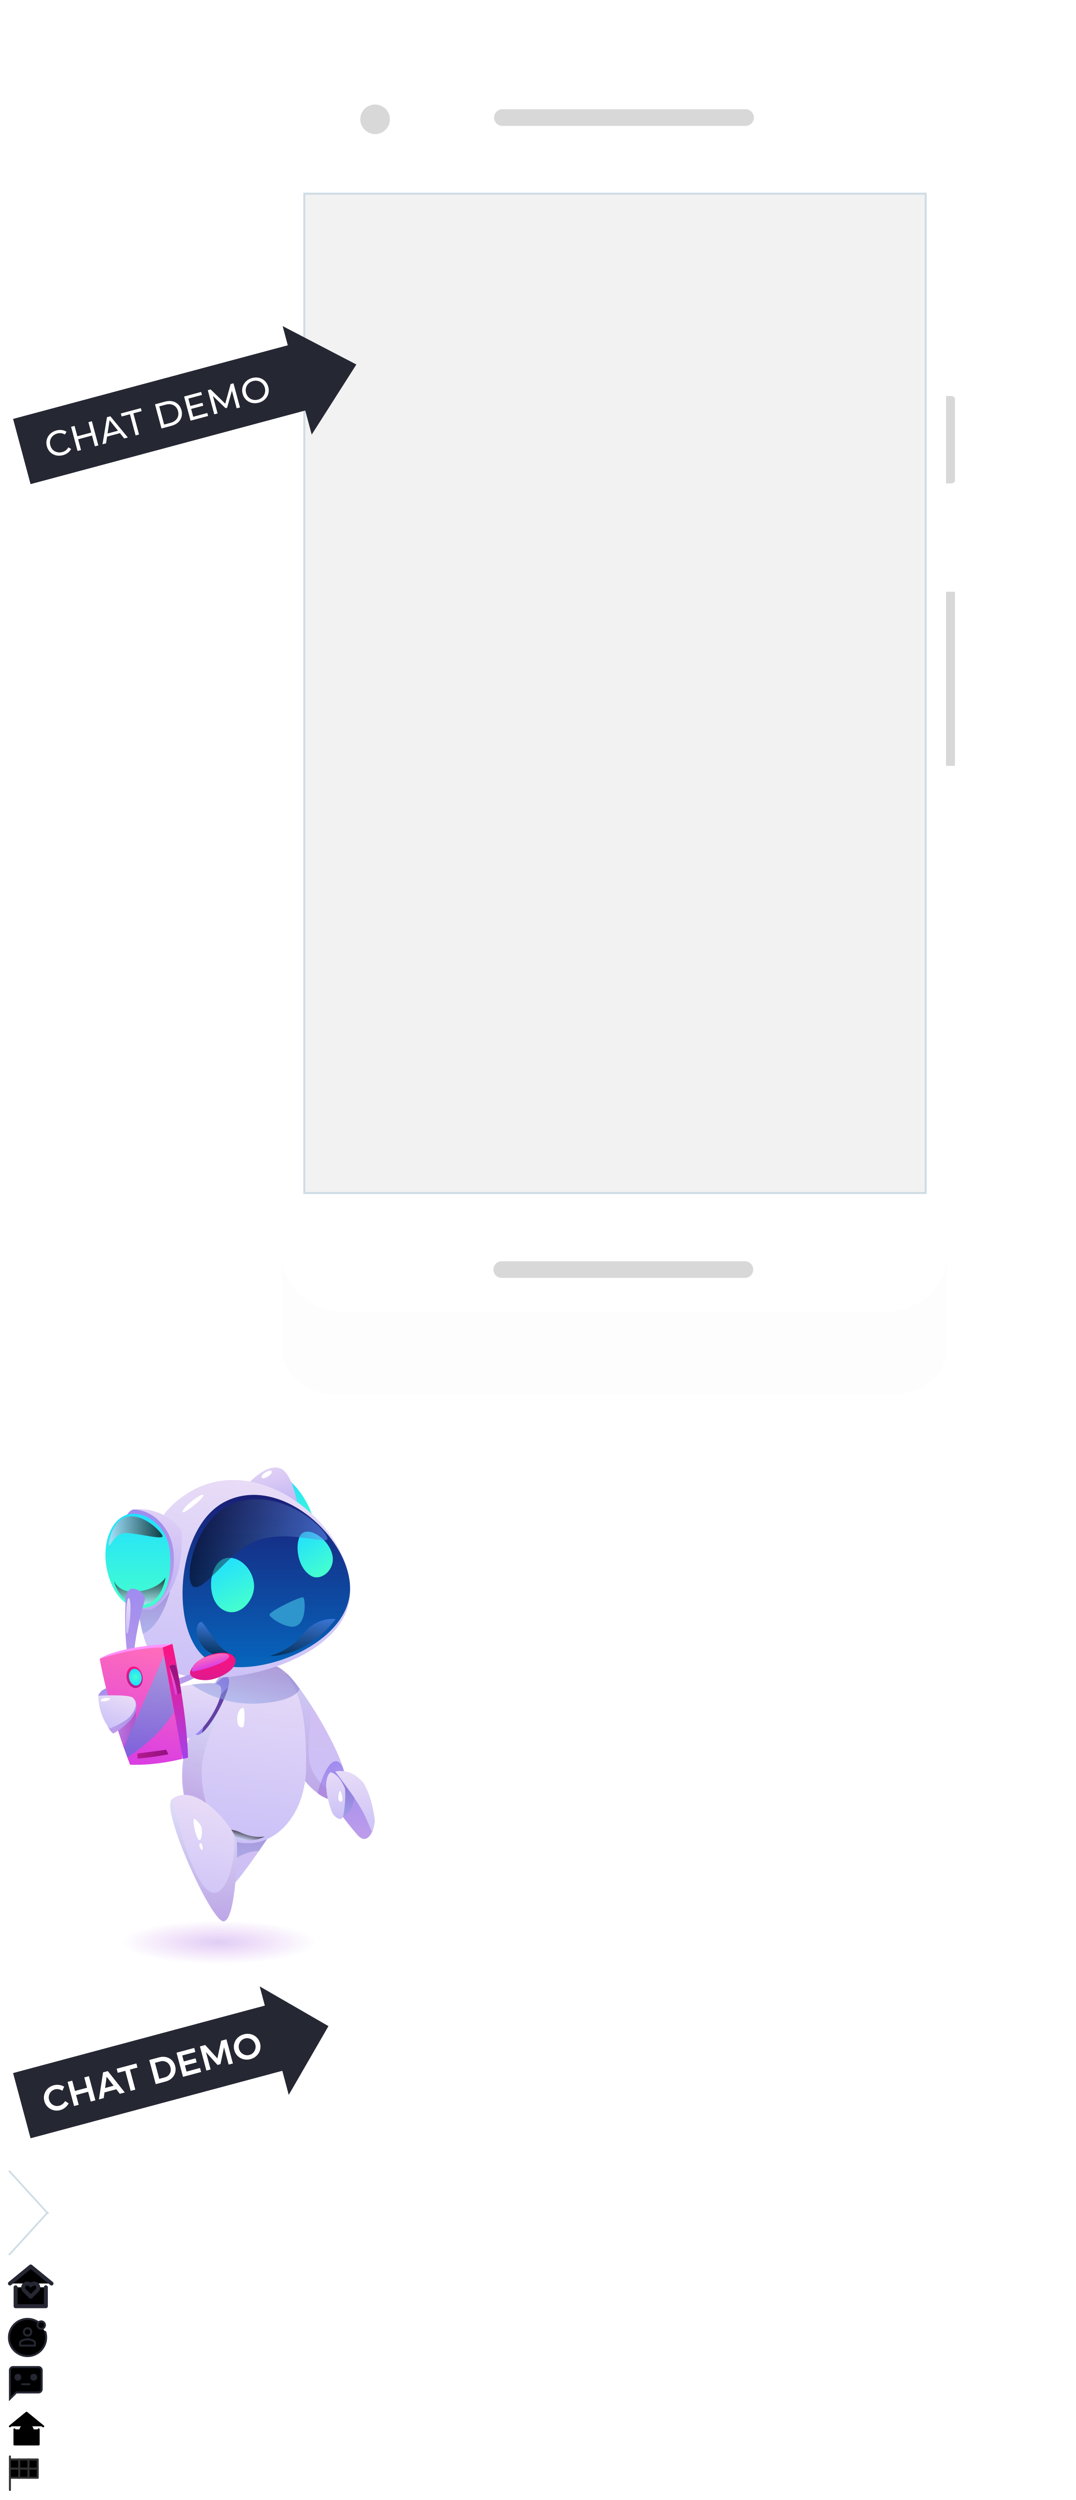 <?xml version="1.0" encoding="UTF-8"?><!DOCTYPE svg PUBLIC "-//W3C//DTD SVG 1.1//EN" "http://www.w3.org/Graphics/SVG/1.1/DTD/svg11.dtd"><svg xmlns="http://www.w3.org/2000/svg" xmlns:xlink="http://www.w3.org/1999/xlink" height="1259" viewBox="0 0 542 1259" width="542"><svg height="731" viewBox="0 0 534 731" width="534" x="4" y="4"><g filter="url(#filter0_dd)"><path fill-rule="evenodd" clip-rule="evenodd" d="M164.114 30H446.888C461.31 30 473.002 40.469 473.002 53.382V634.6C473.002 647.513 461.31 657.982 446.888 657.982H164.114C149.692 657.982 138 647.513 138 634.6V53.382C138 40.469 149.692 30 164.114 30Z" fill="#000" fill-opacity=".01"/></g><path fill-rule="evenodd" clip-rule="evenodd" d="M170.025 30H440.976C458.663 30 473.002 42.81 473.002 58.611V628.203C473.002 644.005 458.663 656.815 440.976 656.815H170.025C152.338 656.815 138 644.005 138 628.203V58.611C138 42.81 152.338 30 170.025 30Z" fill="#fff"/><path d="M244.881 55.211C244.881 52.891 246.762 51.009 249.083 51.009H371.545C373.866 51.009 375.747 52.891 375.747 55.211C375.747 57.532 373.866 59.413 371.545 59.413H249.083C246.762 59.413 244.881 57.532 244.881 55.211Z" fill="#D8D8D8"/><path d="M244.543 635.337C244.543 633.016 246.424 631.135 248.745 631.135H371.207C373.528 631.135 375.409 633.016 375.409 635.337C375.409 637.657 373.528 639.539 371.207 639.539H248.745C246.424 639.539 244.543 637.657 244.543 635.337Z" fill="#D8D8D8"/><path fill-rule="evenodd" clip-rule="evenodd" d="M184.938 63.528C189.053 63.528 192.389 60.192 192.389 56.077C192.389 51.962 189.053 48.627 184.938 48.627C180.824 48.627 177.488 51.962 177.488 56.077C177.488 60.192 180.824 63.528 184.938 63.528Z" fill="#D8D8D8"/><path fill="#D8D8D8" d="M472.53 293.995H477V381.68H472.53z"/><path fill-rule="evenodd" clip-rule="evenodd" d="M472.531 195.402H474.766C476 195.402 477.001 195.966 477.001 196.661V238.196C477.001 238.891 476 239.454 474.766 239.454H472.531V195.402Z" fill="#D8D8D8"/><path fill="#F2F2F2" stroke="#CEDCE4" d="M149.273 93.532H462.264V596.785H149.273z"/><path d="M2.588 206.959L148.038 167.986L156.838 200.827L11.388 239.8L2.588 206.959Z" fill="#252733"/><path d="M27.698 225.226C26.481 225.552 25.309 225.581 24.181 225.311C23.061 225.027 22.097 224.491 21.289 223.701C20.478 222.899 19.914 221.908 19.598 220.725C19.281 219.543 19.275 218.408 19.579 217.32C19.881 216.22 20.453 215.272 21.296 214.475C22.135 213.666 23.163 213.099 24.38 212.772C25.331 212.518 26.243 212.447 27.119 212.56C27.991 212.662 28.789 212.952 29.513 213.428L28.676 214.827C27.503 214.11 26.232 213.935 24.864 214.301C23.96 214.543 23.197 214.965 22.576 215.567C21.954 216.168 21.531 216.884 21.306 217.714C21.09 218.53 21.1 219.378 21.336 220.259C21.572 221.14 21.989 221.886 22.588 222.496C23.194 223.091 23.917 223.494 24.756 223.704C25.595 223.914 26.467 223.898 27.371 223.655C28.727 223.292 29.738 222.499 30.405 221.277L31.828 222.07C31.439 222.845 30.889 223.501 30.176 224.04C29.475 224.576 28.649 224.971 27.698 225.226Z" fill="#fff"/><path d="M42.279 208.126L45.54 220.296L43.802 220.762L42.348 215.337L35.359 217.21L36.812 222.635L35.074 223.101L31.812 210.93L33.551 210.464L34.953 215.698L41.943 213.825L40.541 208.591L42.279 208.126Z" fill="#fff"/><path d="M56.412 214.122L49.944 215.855L49.421 219.256L47.63 219.736L49.88 206.089L51.602 205.628L60.392 216.317L58.566 216.806L56.412 214.122ZM55.431 212.894L51.208 207.634L50.18 214.301L55.431 212.894Z" fill="#fff"/><path d="M61.447 204.611L57.274 205.729L56.869 204.216L66.936 201.519L67.341 203.031L63.168 204.15L66.024 214.808L64.303 215.269L61.447 204.611Z" fill="#fff"/><path d="M74.078 199.605L79.207 198.231C80.494 197.886 81.704 197.835 82.837 198.078C83.971 198.321 84.934 198.833 85.727 199.614C86.529 200.381 87.09 201.361 87.41 202.555C87.73 203.749 87.736 204.884 87.428 205.96C87.128 207.022 86.549 207.941 85.688 208.719C84.828 209.496 83.755 210.057 82.468 210.401L77.339 211.776L74.078 199.605ZM81.959 208.917C82.944 208.653 83.756 208.23 84.395 207.649C85.046 207.064 85.483 206.376 85.706 205.583C85.925 204.779 85.913 203.925 85.671 203.021C85.429 202.117 85.013 201.377 84.424 200.802C83.832 200.215 83.108 199.832 82.252 199.651C81.408 199.467 80.493 199.507 79.508 199.771L76.222 200.652L78.672 209.797L81.959 208.917Z" fill="#fff"/><path d="M100.42 203.97L100.826 205.482L91.993 207.849L88.732 195.678L97.321 193.377L97.727 194.89L90.876 196.725L91.878 200.463L97.981 198.828L98.376 200.306L92.274 201.941L93.327 205.871L100.42 203.97Z" fill="#fff"/><path d="M115.215 201.627L112.821 192.764L110.403 201.332L109.603 201.547L103.238 195.388L105.6 204.203L103.931 204.65L100.67 192.48L102.095 192.098L109.464 199.292L112.18 189.396L113.605 189.014L116.884 201.18L115.215 201.627Z" fill="#fff"/><path d="M126.358 198.79C125.129 199.12 123.951 199.15 122.822 198.88C121.691 198.6 120.714 198.06 119.892 197.262C119.081 196.46 118.518 195.474 118.205 194.304C117.891 193.133 117.885 191.998 118.187 190.898C118.5 189.796 119.078 188.846 119.92 188.048C120.759 187.24 121.793 186.671 123.022 186.341C124.239 186.015 125.413 185.993 126.544 186.273C127.673 186.543 128.642 187.078 129.453 187.879C130.261 188.669 130.823 189.655 131.14 190.837C131.457 192.02 131.465 193.161 131.163 194.26C130.858 195.348 130.286 196.297 129.447 197.105C128.604 197.903 127.575 198.464 126.358 198.79ZM125.943 197.243C126.836 197.004 127.581 196.587 128.179 195.991C128.789 195.393 129.202 194.686 129.419 193.87C129.643 193.04 129.638 192.184 129.402 191.303C129.166 190.422 128.744 189.684 128.137 189.089C127.539 188.479 126.826 188.068 125.999 187.854C125.183 187.638 124.329 187.65 123.437 187.889C122.544 188.128 121.787 188.548 121.166 189.15C120.556 189.748 120.138 190.462 119.914 191.293C119.697 192.108 119.707 192.957 119.943 193.838C120.179 194.719 120.596 195.464 121.195 196.074C121.801 196.669 122.518 197.073 123.346 197.287C124.185 197.497 125.05 197.482 125.943 197.243Z" fill="#fff"/><path d="M175.503 179.555L138.371 160.223L153.012 214.864L175.503 179.555Z" fill="#252733"/><defs><filter id="filter0_dd" x="78" y="0" width="455.002" height="747.982" filterUnits="userSpaceOnUse" color-interpolation-filters="sRGB"><feFlood flood-opacity="0" result="BackgroundImageFix"/><feColorMatrix in="SourceAlpha" values="0 0 0 0 0 0 0 0 0 0 0 0 0 0 0 0 0 0 127 0"/><feOffset dy="30"/><feGaussianBlur stdDeviation="30"/><feColorMatrix values="0 0 0 0 0 0 0 0 0 0.078 0 0 0 0 0.114 0 0 0 0.1 0"/><feBlend in2="BackgroundImageFix" result="effect1_dropShadow"/><feColorMatrix in="SourceAlpha" values="0 0 0 0 0 0 0 0 0 0 0 0 0 0 0 0 0 0 127 0"/><feOffset dy="10"/><feGaussianBlur stdDeviation="15"/><feColorMatrix values="0 0 0 0 0 0 0 0 0 0.078 0 0 0 0 0.114 0 0 0 0.1 0"/><feBlend in2="effect1_dropShadow" result="effect2_dropShadow"/><feBlend in="SourceGraphic" in2="effect2_dropShadow" result="shape"/></filter></defs></svg><svg height="250" viewBox="0 0 245 250" width="245" x="4" y="739"><g clip-path="url(#clip0)"><path opacity=".5" d="M106.283 250C133.252 250 155.115 245.117 155.115 239.094C155.115 233.071 133.252 228.188 106.283 228.188C79.313 228.188 57.45 233.071 57.45 239.094C57.45 245.117 79.313 250 106.283 250Z" fill="url(#paint0_radial)"/><path d="M131.656 185.523C131.656 185.523 129.382 188.878 126.39 193.193C121.483 200.264 114.661 209.732 112.028 211.409C110.831 212.248 109.993 209.252 109.634 204.818C108.676 194.271 109.514 174.976 109.514 174.976C109.514 174.976 125.911 178.452 131.656 185.523Z" fill="url(#paint1_linear)"/><path opacity=".5" d="M131.656 185.523C131.656 185.523 129.382 188.879 126.39 193.193C126.39 193.193 121.962 192.474 114.541 196.908C111.668 198.586 110.352 201.582 109.634 204.698C108.676 194.152 109.514 174.856 109.514 174.856C109.514 174.856 125.911 178.452 131.656 185.523Z" fill="url(#paint2_linear)"/><path d="M162.416 167.306C157.628 165.988 151.764 161.434 147.335 154.722C137.641 140.221 127.228 109.9 139.675 103.668C140.872 103.068 146.737 110.499 153.08 120.326C160.501 131.951 168.52 147.052 170.196 156.4C171.632 165.748 167.802 168.744 162.416 167.306Z" fill="url(#paint3_linear)"/><path d="M155.953 163.95C155.953 163.95 160.142 147.651 165.288 147.891C170.435 148.13 171.153 163.111 167.802 166.227C164.45 169.223 157.868 165.868 155.953 163.95Z" fill="url(#paint4_linear)"/><path opacity=".3" d="M162.416 167.306C157.628 165.988 151.764 161.434 147.335 154.722C137.641 140.221 127.228 109.9 139.675 103.668C140.872 103.068 146.737 110.499 153.08 120.326C153.08 120.326 150.208 142.019 152.242 149.689C154.277 157.359 161.219 162.153 161.219 162.153L162.416 167.306Z" fill="url(#paint5_linear)"/><path d="M87.731 153.524C87.013 173.179 95.631 183.965 114.781 188.519C133.572 193.073 150.208 175.695 150.208 150.288C150.208 134.109 149.251 119.487 143.386 109.061C140.035 103.188 135.247 98.634 128.186 95.878C122.68 93.72 117.055 95.638 112.028 99.832C98.743 110.978 88.33 138.303 87.731 153.524Z" fill="url(#paint6_linear)"/><path opacity=".3" d="M106.761 121.045C106.761 121.045 101.016 135.067 98.623 144.775C95.75 156.28 99.82 168.984 99.82 168.984L88.928 165.508C88.928 165.508 85.936 149.689 89.766 141.06C92.997 133.749 93.955 130.154 93.955 130.154L106.761 121.045Z" fill="url(#paint7_linear)"/><path d="M95.152 134.708C95.87 134.828 96.708 134.468 97.785 133.629C102.333 130.034 109.155 117.929 110.951 110.739C111.669 107.982 111.549 105.825 110.352 105.346C108.318 104.387 102.094 110.619 97.306 120.207C94.553 125.839 92.16 133.989 95.152 134.708Z" fill="url(#paint8_linear)"/><path d="M97.665 133.749C102.213 130.154 109.035 118.049 110.831 110.858C108.078 113.016 104.128 118.049 100.897 124.521C99.58 127.397 98.263 130.873 97.665 133.749Z" fill="#6340A2"/><path opacity=".72" d="M129.263 185.882C129.263 185.882 124.236 188.878 117.653 187.44C111.07 186.002 109.634 182.287 109.634 182.287C109.634 182.287 112.865 181.807 117.294 183.845C121.603 185.882 126.031 186.362 129.263 185.882Z" fill="url(#paint9_linear)"/><path d="M118.491 121.045C119.568 121.405 119.329 130.753 118.251 130.873C117.294 130.993 115.379 130.633 115.499 126.678C115.499 122.843 117.414 120.806 118.491 121.045Z" fill="#fff"/><path d="M108.557 228.547C102.333 228.667 76.48 171.5 82.704 166.946C93.237 159.276 107.719 174.616 113.105 183.365C114.302 185.403 115.139 187.08 115.259 188.039C115.738 193.073 114.78 228.428 108.557 228.547Z" fill="url(#paint10_linear)"/><path d="M106.761 109.9C110.232 113.375 100.179 132.79 91.561 136.026C82.824 139.262 64.033 135.307 61.041 134.109C58.049 132.91 56.971 122.843 59.724 119.008C62.477 115.053 101.974 105.106 106.761 109.9Z" fill="url(#paint11_linear)"/><path opacity=".5" d="M92.638 109.3C92.638 109.3 106.043 119.967 125.792 118.888C145.54 117.809 146.976 111.458 146.976 111.458C146.976 111.458 140.513 101.87 135.247 100.192C133.212 99.593 111.429 95.638 104.368 108.581C99.58 108.581 92.638 109.3 92.638 109.3Z" fill="url(#paint12_linear)"/><path d="M139.915 5.034C139.915 5.034 149.969 11.745 154.397 27.445C158.825 43.025 135.367 24.329 135.367 24.329L139.915 5.034Z" fill="url(#paint13_linear)"/><path d="M146.976 24.089C146.976 24.089 144.224 3.236 137.282 0.48C130.34 -2.277 121.244 7.91 121.244 7.91L146.976 24.089Z" fill="url(#paint14_linear)"/><path d="M91.082 12.584C59.844 31.64 61.52 79.099 73.488 96.357C87.492 116.371 160.74 103.787 171.033 70.829C181.566 37.632 129.981 -11.146 91.082 12.584Z" fill="url(#paint15_linear)"/><path opacity=".5" d="M81.627 62.32C81.627 62.32 77.797 79.458 67.983 83.773C67.983 83.773 65.709 75.384 65.709 70.11C65.709 64.957 81.627 62.32 81.627 62.32Z" fill="url(#paint16_linear)"/><path d="M109.514 17.138C85.337 29.243 81.627 78.02 97.665 94.32C113.703 110.499 168.28 93.361 172.11 64.358C175.581 38.471 138.478 2.637 109.514 17.138Z" fill="url(#paint17_linear)"/><path opacity=".5" d="M114.661 95.039C114.661 95.039 103.171 96.837 98.144 90.125C93.117 83.414 95.391 78.14 97.067 77.781C98.622 77.421 103.769 87.488 107.838 91.084C111.908 94.559 114.661 95.039 114.661 95.039Z" fill="url(#paint18_linear)"/><path d="M87.372 31.52C87.372 31.52 90.604 61.002 72.411 71.548C72.411 71.548 63.435 72.507 58.288 67.114C58.288 67.114 66.427 74.664 74.925 66.754C83.422 58.845 81.388 37.032 74.925 29.842C68.462 22.771 59.126 24.568 59.126 24.568L62.836 21.213C62.836 21.213 76.6 18.336 87.372 31.52Z" fill="url(#paint19_linear)"/><path d="M62.836 21.213C62.836 21.213 73.009 20.254 80.071 31.999C87.611 44.464 82.106 66.036 73.009 69.392C63.913 72.627 54.697 37.752 54.697 37.752L59.964 23.85C59.964 23.85 61.041 21.932 62.836 21.213Z" fill="url(#paint20_linear)"/><path d="M49.79 50.935C51.107 57.646 53.86 63.159 57.45 66.635L58.527 67.594C61.52 69.99 64.991 71.189 68.821 70.71C81.148 69.151 82.824 51.294 81.388 41.107C79.712 29.362 69.658 22.411 61.759 23.37C52.304 24.688 47.157 37.752 49.79 50.935Z" fill="url(#paint21_linear)"/><path opacity=".72" d="M79.353 55.369C79.353 55.369 78.037 66.275 70.017 68.672C61.998 71.069 55.416 65.197 53.381 57.047C53.381 57.047 55.894 64.118 66.427 62.32C76.84 60.523 79.353 55.369 79.353 55.369Z" fill="url(#paint22_linear)"/><path opacity=".72" d="M77.916 34.636C77.797 36.673 63.075 32.478 58.407 33.078C53.74 33.677 51.705 39.429 50.987 39.31C50.269 39.19 52.184 25.647 60.921 24.688C69.538 23.73 77.916 33.317 77.916 34.636Z" fill="url(#paint23_linear)"/><path d="M152.841 54.65C157.868 57.407 165.169 51.295 163.373 43.864C161.578 36.434 152.96 30.441 148.652 32.838C144.343 35.115 144.582 49.976 152.841 54.65Z" fill="url(#paint24_linear)"/><path d="M107.599 71.189C115.499 76.702 123.996 67.714 123.996 59.684C123.877 51.654 116.576 43.864 109.275 45.782C101.256 48.059 99.461 65.556 107.599 71.189Z" fill="url(#paint25_linear)"/><path d="M131.776 73.945C131.058 75.264 140.633 81.736 145.181 79.818C150.567 77.661 149.729 66.155 148.772 65.436C147.694 64.717 132.973 71.788 131.776 73.945Z" fill="#2F95CD"/><path opacity=".5" d="M92.638 59.204C96.947 65.077 109.155 44.943 122.44 38.111C137.521 30.321 159.424 38.591 160.86 36.194C162.296 33.797 143.625 12.704 119.448 16.419C95.271 20.254 88.569 53.811 92.638 59.204Z" fill="url(#paint26_linear)"/><path d="M59.246 68.792C59.246 68.792 58.408 62.92 62.118 61.002C62.118 61.002 67.743 60.762 69.06 66.156C69.06 66.156 58.049 101.51 67.025 107.143C75.403 112.416 97.546 101.63 97.546 101.63L99.341 103.068C99.341 103.068 80.55 114.813 68.701 111.218C56.852 107.503 59.246 68.792 59.246 68.792Z" fill="url(#paint27_linear)"/><path d="M92.04 102.11C90.125 105.945 96.947 107.742 101.854 106.904C107.36 105.945 116.336 101.271 114.302 95.998C112.267 90.844 96.468 93.121 92.04 102.11Z" fill="url(#paint28_linear)"/><path d="M92.638 102.589C92.758 103.548 111.908 98.394 111.429 94.919C110.951 91.443 91.92 95.398 92.638 102.589Z" fill="url(#paint29_linear)"/><path d="M45.481 114.933C45.481 114.933 46.2 112.416 49.431 111.218L51.466 118.409L45.481 114.933Z" fill="url(#paint30_linear)"/><path d="M46.2 96.357C46.2 96.357 56.373 90.125 77.797 90.604C77.797 90.604 86.774 123.323 87.851 146.693C87.851 146.693 75.284 150.168 61.52 149.689C61.639 149.809 51.705 125.6 46.2 96.357Z" fill="url(#paint31_linear)"/><path d="M77.916 90.604L82.824 88.807C82.824 88.807 90.125 121.645 90.723 146.093L88.09 146.812L77.916 90.604Z" fill="url(#paint32_linear)"/><path opacity=".5" d="M55.535 132.431L58.168 139.621C58.168 139.621 65.35 130.873 64.512 122.483L55.535 132.431Z" fill="url(#paint33_linear)"/><path d="M46.2 96.357C46.2 96.357 53.74 90.245 82.704 88.807L77.797 90.604C77.917 90.604 64.632 90.365 46.2 96.357Z" fill="#FF91FF"/><path d="M47.875 118.888C47.875 118.888 48.473 131.352 53.141 133.989C53.141 133.989 66.546 126.438 64.631 118.648C63.315 113.255 47.875 118.888 47.875 118.888Z" fill="url(#paint34_linear)"/><path d="M45.481 114.933C45.481 114.933 45.481 125.12 51.346 131.472C51.346 131.472 59.126 128.356 61.759 125.12C65.948 119.967 64.272 117.091 62.836 115.892C60.562 114.094 45.481 114.933 45.481 114.933Z" fill="url(#paint35_linear)"/><path d="M81.268 100.312C81.268 100.312 82.704 98.993 84.26 99.233C84.26 99.233 87.133 107.383 86.534 113.974L84.26 114.574L81.268 100.312Z" fill="url(#paint36_linear)"/><path d="M81.268 100.312C81.268 100.312 84.739 108.222 85.337 114.334L87.372 113.615C87.372 113.615 85.936 103.188 84.26 99.353C84.26 99.233 82.226 99.113 81.268 100.312Z" fill="url(#paint37_linear)"/><path d="M67.743 104.866C68.342 107.862 67.025 110.619 64.871 110.978C62.716 111.458 60.442 109.42 59.844 106.424C59.245 103.428 60.562 100.672 62.716 100.312C64.871 99.833 67.145 101.87 67.743 104.866Z" fill="url(#paint38_linear)"/><path d="M67.265 104.986C67.743 107.263 66.666 109.42 64.991 109.78C63.315 110.139 61.52 108.581 61.041 106.184C60.562 103.907 61.639 101.75 63.315 101.391C65.11 101.151 66.906 102.709 67.265 104.986Z" fill="url(#paint39_radial)"/><path d="M65.23 146.573V144.056L79.712 142.138L80.789 144.415C80.789 144.415 72.651 146.093 65.23 146.573Z" fill="url(#paint40_linear)"/><path opacity=".5" d="M78.635 94.679L58.408 140.94L60.203 145.974C60.203 145.974 76.6 135.667 83.542 123.083C83.542 123.203 79.353 98.754 78.635 94.679Z" fill="url(#paint41_linear)"/><path opacity=".5" d="M131.656 94.919C131.656 94.919 141.83 92.762 148.772 83.773C155.713 74.904 165.049 76.343 165.049 76.343C165.049 76.343 151.883 94.919 131.656 94.919Z" fill="url(#paint42_linear)"/><path d="M87.971 22.292C87.971 24.209 99.939 14.502 98.383 13.783C96.947 12.944 87.971 20.134 87.971 22.292Z" fill="#fff"/><path opacity=".3" d="M109.634 160.954L109.275 160.355C109.395 160.475 109.514 160.715 109.634 160.954Z" fill="url(#paint43_linear)"/><path opacity=".3" d="M108.557 228.547C102.333 228.667 76.48 171.5 82.704 166.946C82.704 166.946 90.484 202.78 99.819 212.128C109.275 221.357 115.379 197.028 113.703 186.481C113.583 185.403 113.344 184.324 113.105 183.365C114.302 185.403 115.139 187.081 115.259 188.039C115.738 193.073 114.78 228.428 108.557 228.547Z" fill="url(#paint44_linear)"/><path d="M93.716 176.894C92.758 178.452 95.152 187.8 96.468 187.68C97.785 187.44 98.024 182.527 97.426 180.969C96.827 179.291 93.955 176.534 93.716 176.894Z" fill="#fff"/><path d="M96.827 189.238C95.75 189.837 97.067 192.594 97.785 192.594C98.623 192.474 97.785 188.759 96.827 189.238Z" fill="#fff"/><path d="M127.826 5.033C128.544 6.591 133.571 3.356 132.853 1.917C132.135 0.599 127.108 3.475 127.826 5.033Z" fill="#fff"/><path d="M46.798 117.45C46.798 118.408 51.825 117.33 51.466 116.491C51.107 115.652 46.798 115.892 46.798 117.45Z" fill="#fff"/><path d="M60.802 65.796C59.485 65.317 58.887 83.533 59.964 83.773C61.041 84.013 62.836 66.395 60.802 65.796Z" fill="url(#paint45_linear)"/><path d="M179.052 158.797C179.052 158.797 174.863 153.404 169.118 152.924C163.373 152.445 161.458 154.123 160.501 158.198C159.543 162.272 168.4 176.414 178.933 186.961C183.241 187.081 184.319 181.687 184.797 178.212C184.558 175.216 183.241 165.628 179.052 158.797Z" fill="url(#paint46_linear)"/><path d="M164.81 153.044C164.81 153.044 176.18 167.426 180.01 175.815C182.045 180.369 183.242 183.365 183.242 183.365C183.242 183.365 180.848 190.556 175.941 184.923C168.999 176.894 159.663 164.789 160.98 158.557C162.057 153.284 162.895 152.325 164.81 153.044Z" fill="url(#paint47_linear)"/><path opacity=".5" d="M174.504 166.347C174.504 166.347 173.427 174.377 168.639 175.815L166.964 156.76C166.964 156.76 172.948 163.951 174.504 166.347Z" fill="url(#paint48_linear)"/><path d="M169.597 161.194C170.435 162.991 169.597 175.096 168.4 176.534C167.204 177.972 164.092 175.815 163.134 173.418C162.177 171.021 157.748 157.958 162.416 153.523C162.296 153.404 166.246 153.643 169.597 161.194Z" fill="url(#paint49_linear)"/><path d="M167.443 162.872C167.922 162.992 168.76 167.066 168.401 167.786C168.041 168.505 167.084 168.505 166.605 167.546C166.126 166.707 166.605 162.752 167.443 162.872Z" fill="#fff"/></g><defs><linearGradient id="paint26_linear" x1="91.525" y1="38.159" x2="160.936" y2="38.159" gradientUnits="userSpaceOnUse"><stop/><stop offset="1" stop-color="#6A9BFF"/></linearGradient><linearGradient id="paint1_linear" x1="111.639" y1="211.597" x2="121.289" y2="178.221" gradientUnits="userSpaceOnUse"><stop stop-color="#CBC1F7"/><stop offset="1" stop-color="#D4BEF1"/></linearGradient><linearGradient id="paint3_linear" x1="148.648" y1="165.69" x2="156.188" y2="105.736" gradientUnits="userSpaceOnUse"><stop stop-color="#CBC1F7"/><stop offset="1" stop-color="#D4BEF1"/></linearGradient><linearGradient id="paint4_linear" x1="165.496" y1="167.381" x2="159.688" y2="149.589" gradientUnits="userSpaceOnUse"><stop stop-color="#BE9DEA"/><stop offset="1" stop-color="#9E8CEF"/></linearGradient><linearGradient id="paint5_linear" x1="148.119" y1="167.309" x2="148.119" y2="103.669" gradientUnits="userSpaceOnUse"><stop stop-color="#9D68C2"/><stop offset="1" stop-color="#CCEDFF"/></linearGradient><linearGradient id="paint6_linear" x1="114.568" y1="188.611" x2="126.33" y2="95.172" gradientUnits="userSpaceOnUse"><stop stop-color="#CBC1F7"/><stop offset="1" stop-color="#E8DCF7"/></linearGradient><linearGradient id="paint7_linear" x1="91.518" y1="166.943" x2="103.463" y2="120.227" gradientUnits="userSpaceOnUse"><stop stop-color="#9D68C2"/><stop offset="1" stop-color="#CCEDFF"/></linearGradient><linearGradient id="paint8_linear" x1="108.188" y1="121.436" x2="96.77" y2="118.524" gradientUnits="userSpaceOnUse"><stop stop-color="#8879EA"/><stop offset="1" stop-color="#9E8CEF"/></linearGradient><linearGradient id="paint9_linear" x1="118.52" y1="187.67" x2="119.607" y2="183.417" gradientUnits="userSpaceOnUse"><stop stop-color="#D4E2FF"/><stop offset="1"/></linearGradient><linearGradient id="paint10_linear" x1="90.453" y1="224.45" x2="103.515" y2="167.99" gradientUnits="userSpaceOnUse"><stop stop-color="#CBC1F7"/><stop offset="1" stop-color="#E8DCF7"/></linearGradient><linearGradient id="paint11_linear" x1="80.372" y1="137.476" x2="84.29" y2="106.319" gradientUnits="userSpaceOnUse"><stop stop-color="#CBC1F7"/><stop offset="1" stop-color="#E8DCF7"/></linearGradient><linearGradient id="paint12_linear" x1="117.511" y1="119.212" x2="123.144" y2="97.18" gradientUnits="userSpaceOnUse"><stop stop-color="#8DA4E5"/><stop offset="1" stop-color="#755CBB"/></linearGradient><linearGradient id="paint13_linear" x1="146.904" y1="34.975" x2="140.173" y2="4.997" gradientUnits="userSpaceOnUse"><stop stop-color="#45FFCD"/><stop offset="1" stop-color="#22E0FF"/></linearGradient><linearGradient id="paint14_linear" x1="136.536" y1="26.438" x2="130.748" y2=".662" gradientUnits="userSpaceOnUse"><stop stop-color="#B9ACF4"/><stop offset="1" stop-color="#E1D1F5"/></linearGradient><linearGradient id="paint15_linear" x1="113.189" y1="107.98" x2="125.825" y2="7.507" gradientUnits="userSpaceOnUse"><stop stop-color="#CBC1F7"/><stop offset="1" stop-color="#E8DCF7"/></linearGradient><linearGradient id="paint16_linear" x1="73.635" y1="83.802" x2="73.635" y2="62.32" gradientUnits="userSpaceOnUse"><stop stop-color="#8DA4E5"/><stop offset="1" stop-color="#755CBB"/></linearGradient><linearGradient id="paint17_linear" x1="130.15" y1="100.539" x2="130.15" y2="13.793" gradientUnits="userSpaceOnUse"><stop stop-color="#0665BD"/><stop offset="1" stop-color="#1A1F77"/></linearGradient><linearGradient id="paint18_linear" x1="104.04" y1="94.554" x2="106.019" y2="78.816" gradientUnits="userSpaceOnUse"><stop/><stop offset="1" stop-color="#6A9BFF"/></linearGradient><linearGradient id="paint19_linear" x1="72.976" y1="71.522" x2="72.976" y2="20.933" gradientUnits="userSpaceOnUse"><stop stop-color="#B9ACF4"/><stop offset="1" stop-color="#E1D1F5"/></linearGradient><linearGradient id="paint20_linear" x1="69.105" y1="69.601" x2="69.105" y2="21.169" gradientUnits="userSpaceOnUse"><stop stop-color="#BE9DEA"/><stop offset="1" stop-color="#9E8CEF"/></linearGradient><linearGradient id="paint21_linear" x1="65.455" y1="70.804" x2="65.455" y2="23.33" gradientUnits="userSpaceOnUse"><stop stop-color="#45FFCD"/><stop offset="1" stop-color="#22E0FF"/></linearGradient><linearGradient id="paint22_linear" x1="66.362" y1="69.252" x2="66.362" y2="55.388" gradientUnits="userSpaceOnUse"><stop stop-color="#D4E2FF"/><stop offset="1"/></linearGradient><linearGradient id="paint23_linear" x1="77.873" y1="32.014" x2="50.743" y2="32.014" gradientUnits="userSpaceOnUse"><stop/><stop offset="1" stop-color="#D4E2FF"/></linearGradient><linearGradient id="paint24_linear" x1="160.508" y1="53.355" x2="147.519" y2="33.488" gradientUnits="userSpaceOnUse"><stop stop-color="#45FFCD"/><stop offset="1" stop-color="#22E0FF"/></linearGradient><linearGradient id="paint2_linear" x1="120.492" y1="204.862" x2="120.492" y2="174.976" gradientUnits="userSpaceOnUse"><stop stop-color="#8DA4E5"/><stop offset="1" stop-color="#755CBB"/></linearGradient><linearGradient id="paint25_linear" x1="118.517" y1="71.008" x2="106.738" y2="46.944" gradientUnits="userSpaceOnUse"><stop stop-color="#45FFCD"/><stop offset="1" stop-color="#22E0FF"/></linearGradient><linearGradient id="paint27_linear" x1="72.642" y1="112.172" x2="83.778" y2="66.001" gradientUnits="userSpaceOnUse"><stop stop-color="#BE9DEA"/><stop offset="1" stop-color="#9E8CEF"/></linearGradient><linearGradient id="paint28_linear" x1="103.433" y1="107.055" x2="102.906" y2="93.474" gradientUnits="userSpaceOnUse"><stop stop-color="#DD1A8F"/><stop offset="1" stop-color="#FE117E"/></linearGradient><linearGradient id="paint29_linear" x1="102.488" y1="100.487" x2="100.947" y2="94.927" gradientUnits="userSpaceOnUse"><stop stop-color="#D93DE3"/><stop offset="1" stop-color="#FF6DBA"/></linearGradient><linearGradient id="paint30_linear" x1="48.679" y1="118.757" x2="47.929" y2="111.407" gradientUnits="userSpaceOnUse"><stop stop-color="#BE9DEA"/><stop offset="1" stop-color="#9E8CEF"/></linearGradient><linearGradient id="paint31_linear" x1="61.494" y1="149.715" x2="73.446" y2="89.731" gradientUnits="userSpaceOnUse"><stop stop-color="#D93DE3"/><stop offset="1" stop-color="#FF6DBA"/></linearGradient><linearGradient id="paint32_linear" x1="82.248" y1="146.349" x2="86.32" y2="89.047" gradientUnits="userSpaceOnUse"><stop stop-color="#A242EA"/><stop offset="1" stop-color="#FE117E"/></linearGradient><linearGradient id="paint33_linear" x1="55.482" y1="131.073" x2="64.522" y2="131.073" gradientUnits="userSpaceOnUse"><stop stop-color="#8DA4E5"/><stop offset="1" stop-color="#755CBB"/></linearGradient><linearGradient id="paint34_linear" x1="54.409" y1="134.2" x2="56.923" y2="115.784" gradientUnits="userSpaceOnUse"><stop stop-color="#BE9DEA"/><stop offset="1" stop-color="#9E8CEF"/></linearGradient><linearGradient id="paint35_linear" x1="49.948" y1="130.954" x2="56.58" y2="113.462" gradientUnits="userSpaceOnUse"><stop stop-color="#CBC1F7"/><stop offset="1" stop-color="#E8DCF7"/></linearGradient><linearGradient id="paint36_linear" x1="82.453" y1="114.201" x2="85.395" y2="99.433" gradientUnits="userSpaceOnUse"><stop stop-color="#D93DE3"/><stop offset="1" stop-color="#FF6DBA"/></linearGradient><linearGradient id="paint37_linear" x1="83.778" y1="114.137" x2="84.836" y2="99.245" gradientUnits="userSpaceOnUse"><stop stop-color="#B31A8F"/><stop offset="1" stop-color="#92117E"/></linearGradient><linearGradient id="paint38_linear" x1="64.419" y1="111.052" x2="63.058" y2="100.233" gradientUnits="userSpaceOnUse"><stop stop-color="#B31A8F"/><stop offset="1" stop-color="#FE117E"/></linearGradient><linearGradient id="paint40_linear" x1="65.257" y1="144.342" x2="80.832" y2="144.342" gradientUnits="userSpaceOnUse"><stop stop-color="#B31A8F"/><stop offset="1" stop-color="#92117E"/></linearGradient><linearGradient id="paint41_linear" x1="70.988" y1="146.047" x2="70.988" y2="94.708" gradientUnits="userSpaceOnUse"><stop stop-color="#2481D7"/><stop offset="1" stop-color="#56CBFE"/></linearGradient><linearGradient id="paint42_linear" x1="146.957" y1="96.853" x2="149.777" y2="74.425" gradientUnits="userSpaceOnUse"><stop/><stop offset="1" stop-color="#6A9BFF"/></linearGradient><linearGradient id="paint43_linear" x1="109.507" y1="160.947" x2="109.507" y2="160.364" gradientUnits="userSpaceOnUse"><stop stop-color="#9D68C2"/><stop offset="1" stop-color="#CCEDFF"/></linearGradient><linearGradient id="paint44_linear" x1="101.134" y1="228.994" x2="97.735" y2="166.232" gradientUnits="userSpaceOnUse"><stop stop-color="#9D68C2"/><stop offset="1" stop-color="#CCEDFF"/></linearGradient><linearGradient id="paint45_linear" x1="60.608" y1="83.804" x2="60.608" y2="65.771" gradientUnits="userSpaceOnUse"><stop stop-color="#CBC1F7"/><stop offset="1" stop-color="#E8DCF7"/></linearGradient><linearGradient id="paint46_linear" x1="175.966" y1="187.552" x2="169.783" y2="152.166" gradientUnits="userSpaceOnUse"><stop stop-color="#CBC1F7"/><stop offset="1" stop-color="#E8DCF7"/></linearGradient><linearGradient id="paint47_linear" x1="171.262" y1="186.577" x2="173.052" y2="153.326" gradientUnits="userSpaceOnUse"><stop stop-color="#BE9DEA"/><stop offset="1" stop-color="#9E8CEF"/></linearGradient><linearGradient id="paint48_linear" x1="169.984" y1="175.805" x2="170.999" y2="156.937" gradientUnits="userSpaceOnUse"><stop stop-color="#8DA4E5"/><stop offset="1" stop-color="#755CBB"/></linearGradient><linearGradient id="paint49_linear" x1="167.558" y1="176.845" x2="163.421" y2="153.168" gradientUnits="userSpaceOnUse"><stop stop-color="#CBC1F7"/><stop offset="1" stop-color="#E8DCF7"/></linearGradient><radialGradient id="paint0_radial" cx="0" cy="0" r="1" gradientUnits="userSpaceOnUse" gradientTransform="matrix(48.817 0 0 10.876 106.224 239.09)"><stop stop-color="#BE9DEA"/><stop offset=".388" stop-color="#E0BFF5"/><stop offset="1" stop-color="#fff"/></radialGradient><radialGradient id="paint39_radial" cx="0" cy="0" r="1" gradientUnits="userSpaceOnUse" gradientTransform="matrix(3.658 -.727 .728 3.663 64.25 105.642)"><stop stop-color="#45FFCD"/><stop offset="1" stop-color="#22E0FF"/></radialGradient><clipPath id="clip0"><path fill="#fff" d="M0 0H245V250H0z"/></clipPath></defs></svg><svg height="96" viewBox="0 0 169 96" width="169" x="4" y="993"><path d="M2.588 50.959L135.886 15.242L144.686 48.083L11.388 83.8L2.588 50.959Z" fill="#252733"/><path d="M27.415 59.873C26.853 59.489 26.239 59.237 25.573 59.118C24.919 58.995 24.29 59.014 23.688 59.176C22.934 59.377 22.293 59.742 21.763 60.269C21.233 60.796 20.874 61.426 20.686 62.16C20.494 62.882 20.499 63.62 20.701 64.374C20.903 65.127 21.269 65.774 21.799 66.316C22.326 66.845 22.953 67.212 23.678 67.415C24.4 67.606 25.138 67.601 25.891 67.4C26.471 67.244 27.016 66.961 27.527 66.551C28.05 66.138 28.477 65.644 28.808 65.071L30.591 66.233C30.128 67.053 29.524 67.768 28.781 68.377C28.034 68.975 27.226 69.39 26.357 69.623C25.186 69.936 24.039 69.946 22.916 69.65C21.794 69.355 20.827 68.806 20.016 68.005C19.201 67.192 18.639 66.206 18.329 65.047C18.018 63.888 18.019 62.757 18.333 61.654C18.646 60.551 19.216 59.597 20.044 58.791C20.883 57.983 21.9 57.418 23.094 57.099C23.963 56.865 24.862 56.811 25.789 56.935C26.717 57.059 27.559 57.349 28.315 57.805L27.415 59.873ZM30.055 55.401L32.385 54.777L33.778 59.975L39.846 58.349L38.453 53.151L40.782 52.526L44.044 64.697L41.714 65.322L40.391 60.384L34.323 62.01L35.646 66.947L33.316 67.572L30.055 55.401ZM56.348 61.4L54.581 59.116L48.635 60.709L48.246 63.571L45.829 64.219L47.906 50.618L50.323 49.97L58.852 60.729L56.348 61.4ZM48.933 58.486L53.21 57.34L49.72 52.797L48.933 58.486ZM54.764 48.78L64.692 46.12L65.246 48.189L61.456 49.205L64.163 59.306L61.815 59.935L59.109 49.834L55.318 50.849L54.764 48.78ZM76.243 43.025C77.46 42.699 78.619 42.668 79.721 42.932C80.82 43.184 81.766 43.701 82.559 44.482C83.352 45.263 83.906 46.239 84.219 47.41C84.533 48.581 84.536 49.704 84.228 50.781C83.928 51.842 83.362 52.764 82.528 53.547C81.694 54.329 80.657 54.887 79.417 55.219L74.444 56.551L71.183 44.381L76.243 43.025ZM79.006 53.13C79.748 52.931 80.369 52.585 80.87 52.09C81.38 51.581 81.722 50.98 81.897 50.287C82.068 49.583 82.05 48.842 81.842 48.066C81.634 47.289 81.273 46.64 80.761 46.119C80.246 45.586 79.636 45.234 78.931 45.062C78.236 44.876 77.511 44.884 76.757 45.086L74.062 45.808L76.224 53.876L79.006 53.13ZM84.92 40.7L93.84 38.31L94.385 40.344L87.795 42.11L88.601 45.118L94.513 43.534L95.058 45.568L89.146 47.152L89.966 50.212L96.764 48.391L97.309 50.425L88.181 52.87L84.92 40.7ZM96.705 37.542L99.365 36.829L105.5 43.59L107.398 34.677L110.058 33.964L113.319 46.135L111.18 46.708L108.842 37.98L107.055 46.472L105.559 46.872L99.749 40.416L102.087 49.145L99.966 49.713L96.705 37.542ZM118.833 31.445C120.038 31.122 121.206 31.101 122.338 31.382C123.48 31.66 124.463 32.198 125.286 32.996C126.109 33.794 126.675 34.773 126.986 35.932C127.296 37.091 127.296 38.228 126.986 39.342C126.673 40.445 126.092 41.408 125.245 42.231C124.409 43.052 123.388 43.623 122.182 43.946C120.977 44.269 119.801 44.286 118.655 43.997C117.521 43.705 116.542 43.159 115.72 42.361C114.894 41.551 114.326 40.567 114.015 39.407C113.705 38.248 113.706 37.117 114.019 36.015C114.333 34.912 114.909 33.956 115.748 33.148C116.599 32.336 117.627 31.768 118.833 31.445ZM119.426 33.522C118.685 33.721 118.045 34.092 117.507 34.633C116.965 35.163 116.595 35.797 116.395 36.534C116.191 37.259 116.192 38.004 116.397 38.769C116.602 39.534 116.976 40.186 117.517 40.724C118.071 41.259 118.71 41.628 119.435 41.831C120.172 42.031 120.912 42.032 121.653 41.833C122.384 41.638 123.012 41.27 123.539 40.732C124.065 40.193 124.423 39.557 124.611 38.823C124.811 38.086 124.809 37.335 124.604 36.57C124.399 35.805 124.027 35.16 123.488 34.633C122.958 34.092 122.332 33.725 121.61 33.534C120.884 33.331 120.157 33.327 119.426 33.522Z" fill="#fff"/><path d="M161.452 27.32L126.811 7.32L141.452 61.961L161.452 27.32Z" fill="#252733"/></svg><svg height="43" viewBox="0 0 21 43" width="21" x="4" y="1093"><path transform="matrix(.673 -.74 .975 .224 1 42.727)" stroke="#CEDCE4" d="M0 -0.5L29.281 -0.5"/><path transform="matrix(.673 .74 .975 -.224 1 0)" stroke="#CEDCE4" d="M0 -0.5L29.281 -0.5"/></svg><svg height="23" viewBox="0 0 23 23" width="23" x="4" y="1140"><path d="M1 9.935L11.476 1.364L21.952 9.935" stroke="#252733" stroke-width="2" stroke-miterlimit="10" stroke-linecap="round" stroke-linejoin="round"/><path d="M3.857 11.84V21.364H19.095V11.84" stroke="#252733" stroke-width="2" stroke-miterlimit="10" stroke-linecap="round" stroke-linejoin="round"/><path d="M14.677 10.536C14.458 10.321 14.195 10.157 13.906 10.055C13.616 9.953 13.308 9.916 13.003 9.946C12.697 9.976 12.402 10.073 12.139 10.23C11.875 10.387 11.649 10.6 11.476 10.853C11.304 10.6 11.078 10.387 10.814 10.23C10.55 10.073 10.255 9.976 9.95 9.946C9.645 9.916 9.337 9.953 9.047 10.055C8.758 10.157 8.494 10.321 8.275 10.536C8.083 10.726 7.93 10.951 7.825 11.201C7.721 11.45 7.667 11.717 7.667 11.988C7.667 12.258 7.721 12.525 7.825 12.774C7.93 13.024 8.083 13.25 8.275 13.439L11.476 16.602L14.677 13.439C14.87 13.25 15.023 13.024 15.127 12.774C15.232 12.525 15.286 12.258 15.286 11.988C15.286 11.717 15.232 11.45 15.127 11.201C15.023 10.951 14.87 10.726 14.677 10.536Z" stroke="#252733" stroke-width="2" stroke-miterlimit="10" stroke-linecap="round" stroke-linejoin="round"/></svg><svg height="20" viewBox="0 0 20 20" width="20" x="4" y="1167"><path d="M18.821 7.313C19.1 8.201 19.25 9.145 19.25 10.125C19.25 15.303 15.053 19.5 9.875 19.5C4.697 19.5 0.5 15.303 0.5 10.125C0.5 4.947 4.697 0.75 9.875 0.75C11.947 0.75 13.863 1.421 15.414 2.559" stroke="#252733" stroke-miterlimit="10" stroke-linecap="round" stroke-linejoin="round"/><path d="M16.75 5.75C17.785 5.75 18.625 4.911 18.625 3.875C18.625 2.839 17.785 2 16.75 2C15.714 2 14.875 2.839 14.875 3.875C14.875 4.911 15.714 5.75 16.75 5.75Z" stroke="#252733" stroke-miterlimit="10" stroke-linecap="round" stroke-linejoin="round"/><path d="M13.625 14.188V12.948C13.625 12.505 13.392 12.097 13.01 11.871C12.402 11.511 11.349 11.062 9.875 11.062C8.382 11.062 7.335 11.508 6.734 11.867C6.355 12.093 6.125 12.5 6.125 12.942V14.188H13.625Z" stroke="#252733" stroke-miterlimit="10" stroke-linecap="round" stroke-linejoin="round"/><path d="M9.875 9.188C10.911 9.188 11.75 8.348 11.75 7.312C11.75 6.277 10.911 5.438 9.875 5.438C8.839 5.438 8 6.277 8 7.312C8 8.348 8.839 9.188 9.875 9.188Z" stroke="#252733" stroke-miterlimit="10" stroke-linecap="round" stroke-linejoin="round"/></svg><svg height="19" viewBox="0 0 18 19" width="18" x="4" y="1191"><path d="M15.4 1H2.6C1.72 1 1 1.72 1 2.6V17L4.2 13.8H15.4C16.28 13.8 17 13.08 17 12.2V2.6C17 1.72 16.28 1 15.4 1Z" stroke="#252733"/><path d="M6.714 6.143C6.714 8.429 3.286 8.429 3.286 6.143C3.286 3.857 6.714 3.857 6.714 6.143Z" fill="#252733"/><path d="M14.714 6.143C14.714 8.429 11.286 8.429 11.286 6.143C11.286 3.857 14.714 3.857 14.714 6.143Z" fill="#252733"/><path stroke="#252733" stroke-linecap="round" d="M7.214 9.643L10.786 9.643"/></svg><svg height="18" viewBox="0 0 19 18" width="19" x="4" y="1214"><path d="M1 7.857L9.381 1L17.762 7.857" stroke="#000" stroke-miterlimit="10" stroke-linecap="round" stroke-linejoin="round"/><path d="M3.286 9.381V17H15.476V9.381" stroke="#000" stroke-miterlimit="10" stroke-linecap="round" stroke-linejoin="round"/><path d="M11.942 8.338C11.767 8.166 11.556 8.035 11.324 7.953C11.093 7.871 10.846 7.842 10.602 7.866C10.358 7.89 10.122 7.968 9.911 8.093C9.7 8.218 9.519 8.389 9.381 8.592C9.243 8.389 9.062 8.218 8.851 8.093C8.64 7.968 8.404 7.89 8.16 7.866C7.916 7.842 7.669 7.871 7.438 7.953C7.206 8.035 6.995 8.166 6.82 8.338C6.666 8.489 6.544 8.67 6.46 8.87C6.377 9.069 6.333 9.283 6.333 9.499C6.333 9.715 6.377 9.929 6.46 10.129C6.544 10.328 6.666 10.509 6.82 10.66L9.381 13.191L11.942 10.66C12.096 10.509 12.218 10.328 12.302 10.129C12.386 9.929 12.429 9.715 12.429 9.499C12.429 9.283 12.386 9.069 12.302 8.87C12.218 8.67 12.096 8.489 11.942 8.338Z" stroke="#000" stroke-miterlimit="10" stroke-linecap="round" stroke-linejoin="round"/></svg><svg height="19" viewBox="0 0 16 19" width="16" x="4" y="1236"><path d="M1 2.537H15V11.764H1" stroke="#333" stroke-miterlimit="10" stroke-linecap="round" stroke-linejoin="round"/><path d="M1 7.151H15" stroke="#333" stroke-miterlimit="10" stroke-linecap="round" stroke-linejoin="round"/><path d="M5.667 2.537V11.764" stroke="#333" stroke-miterlimit="10" stroke-linecap="round" stroke-linejoin="round"/><path d="M10.334 2.537V11.764" stroke="#333" stroke-miterlimit="10" stroke-linecap="round" stroke-linejoin="round"/><path d="M1 1V17.917" stroke="#333" stroke-miterlimit="10" stroke-linecap="round" stroke-linejoin="round"/></svg></svg>